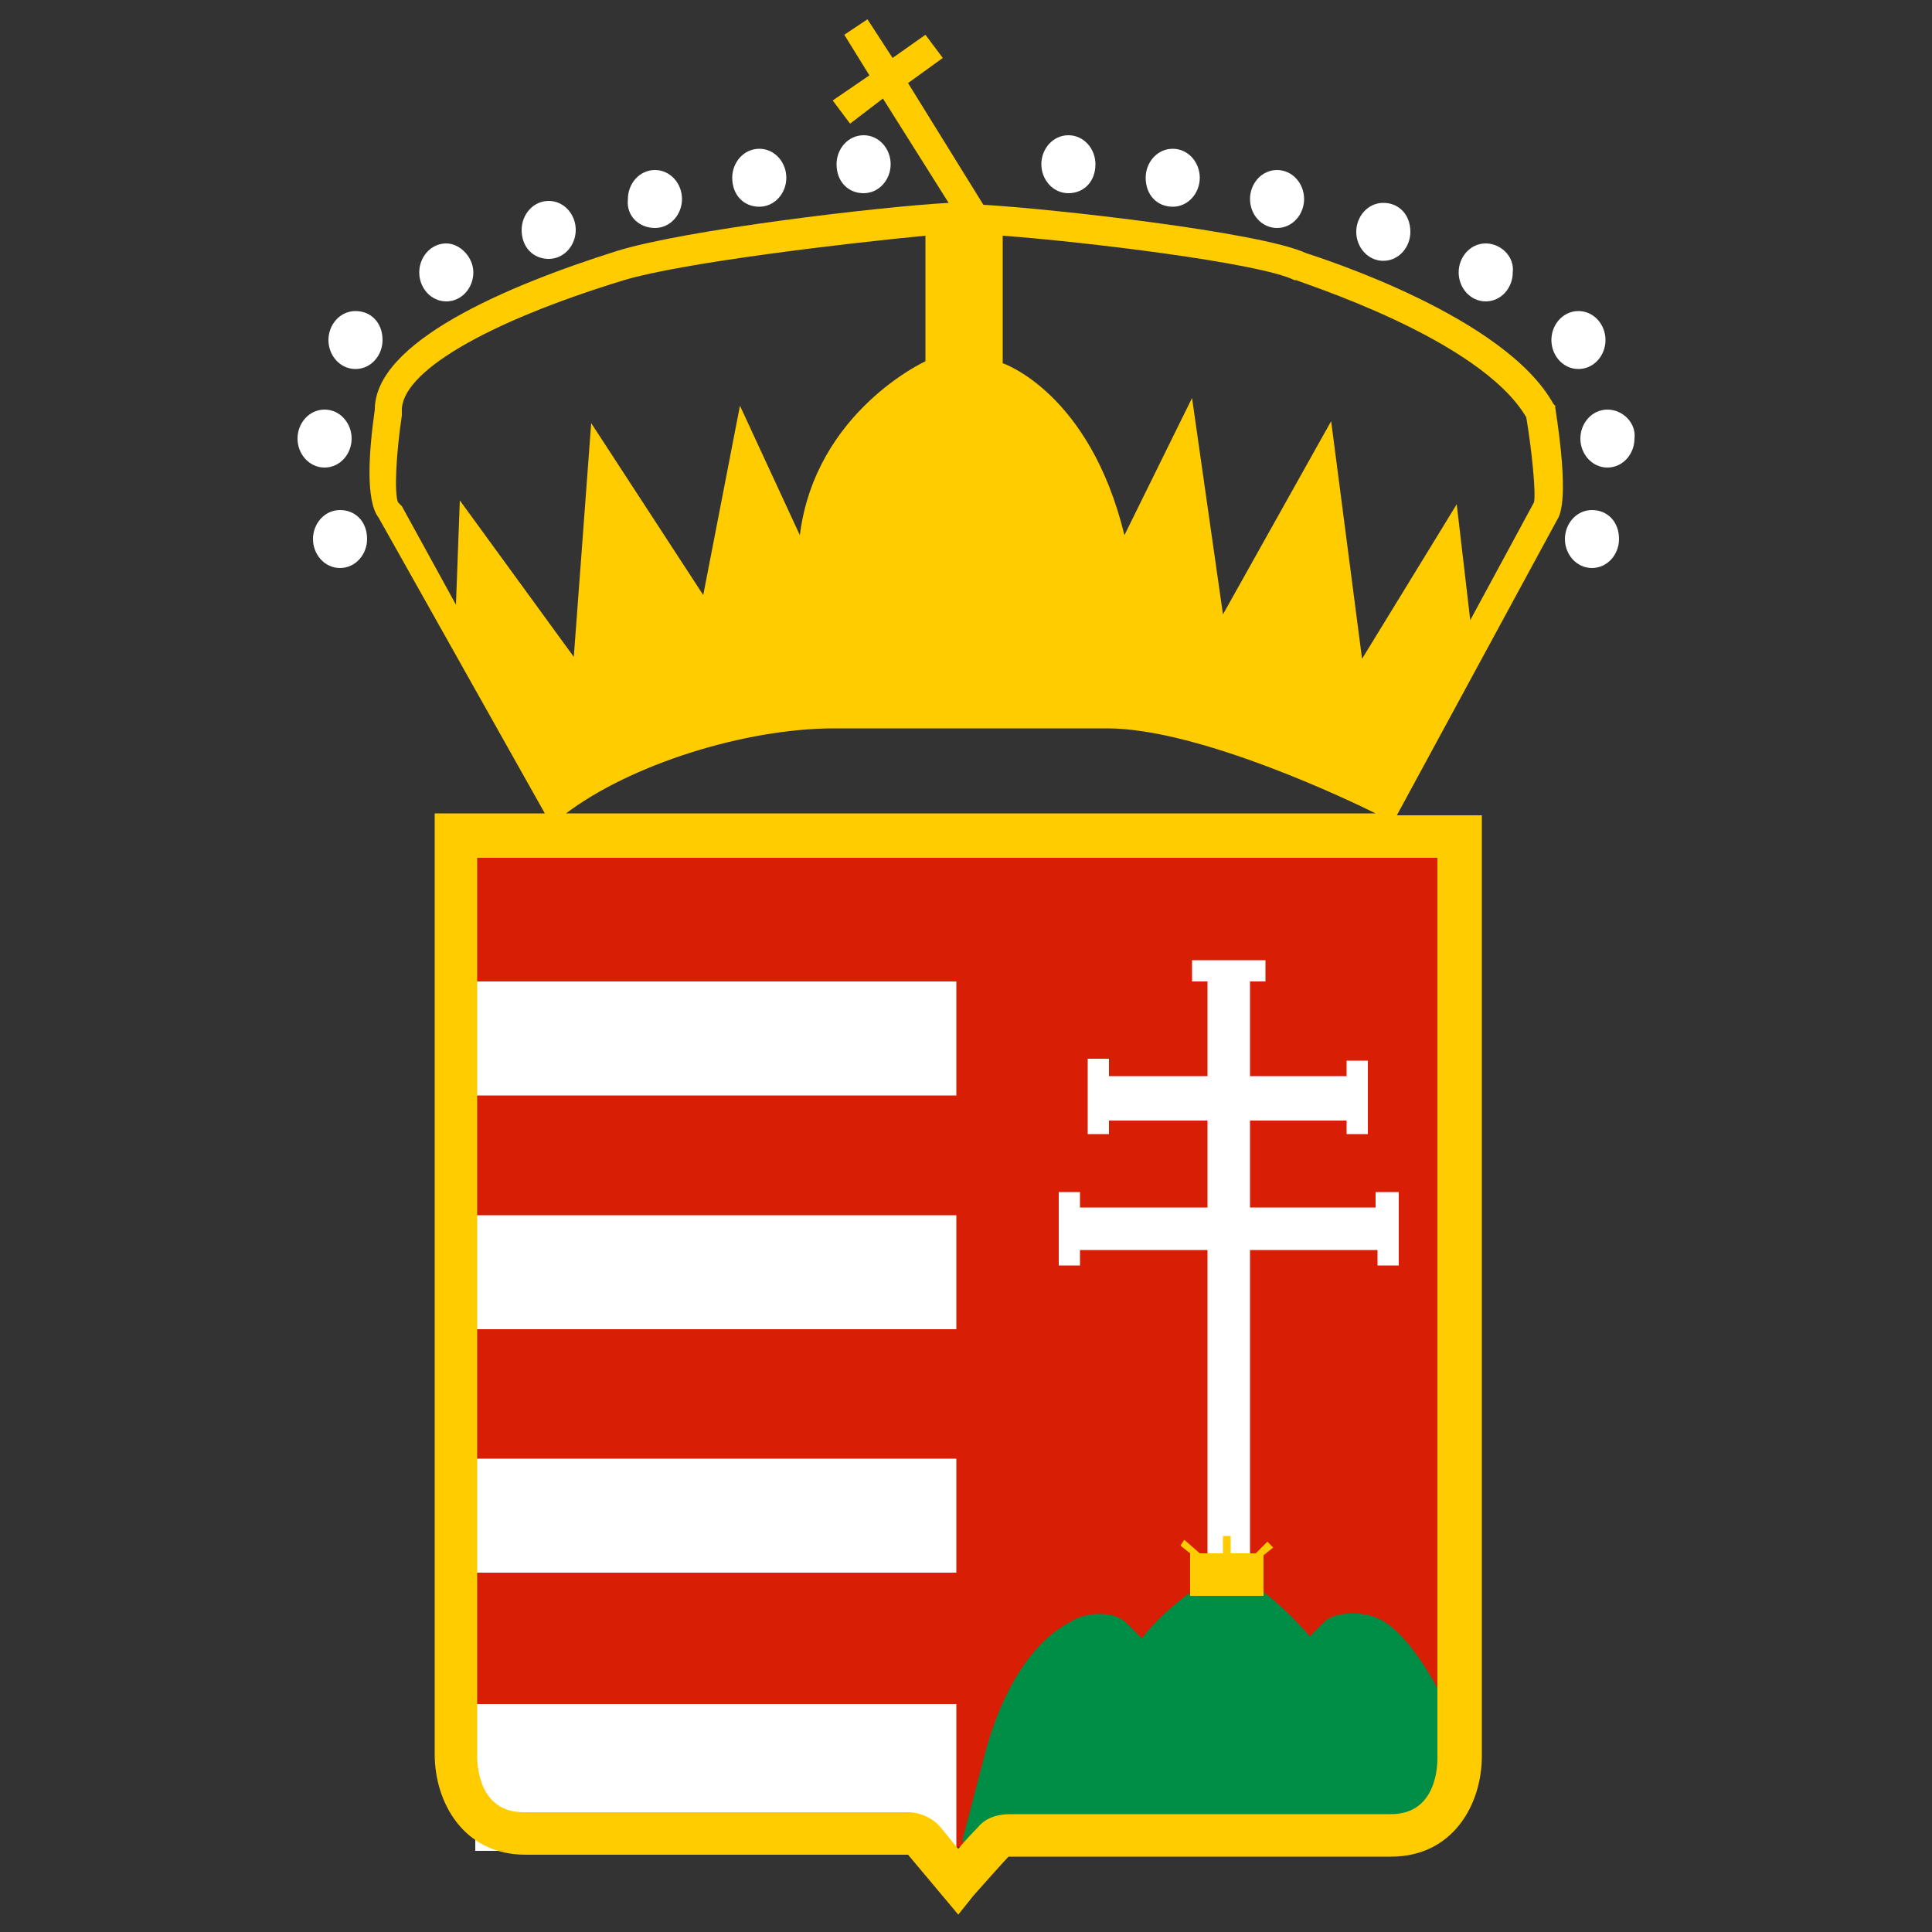 <?xml version="1.0" encoding="utf-8"?>
<!-- Generator: Adobe Illustrator 24.0.0, SVG Export Plug-In . SVG Version: 6.00 Build 0)  -->
<svg version="1.2" baseProfile="tiny" id="Layer_1" xmlns="http://www.w3.org/2000/svg" xmlns:xlink="http://www.w3.org/1999/xlink"
	 x="0px" y="0px" viewBox="0 0 100 100" xml:space="preserve">
<rect x="0" y="0" width="100" height="100" fill="#333333" stroke="none"/>
<path fill="#D81E05" d="M74.5,93.8l-24.9,1.8l-24.9-1.8V44.4h49.7L74.5,93.8z"/>
<path fill="#008D46" d="M61.5,82.5c-0.9,0.7-1.7,1.4-2.4,2.3L58.3,84c-0.6-0.6-2-0.6-2.8-0.1c-2.4,1.2-3.8,4.2-4.5,6.8l-1.2,4.6
	l24.2-0.7l1.4-3.8l0.5-0.2c0,0-2.1-5.6-4.5-6.8c-0.8-0.4-2.2-0.4-2.8,0.1l-0.8,0.8c-0.7-0.8-1.5-1.6-2.4-2.3L61.5,82.5z"/>
<path fill="#FFFFFF" d="M72.4,61.7l0,3.8l-1.1,0l0-0.8h-6.6l0,15.7l-2.2,0l0-15.7h-6.6l0,0.8l-1.1,0l0-3.8l1.1,0l0,0.8h6.6l0-4.5
	h-5.1l0,0.7l-1.1,0l0-3.9l1.1,0l0,0.9h5.1l0-4.9h-0.8v-1.1h3.8v1.1h-0.8l0,4.9h5v-0.8h1.1v3.8h-1.1V58h-5l0,4.5h6.5l0-0.8L72.4,61.7
	z M23.1,12.6c-0.8,0-1.4,0.7-1.4,1.5v0c0,0.8,0.6,1.5,1.4,1.5s1.4-0.7,1.4-1.5v0C24.5,13.3,23.8,12.6,23.1,12.6z M17.6,26.4
	c-0.8,0-1.4,0.7-1.4,1.5v0c0,0.8,0.6,1.5,1.4,1.5c0.8,0,1.4-0.7,1.4-1.5l0,0C19,27,18.4,26.4,17.6,26.4z M18.2,22.7L18.2,22.7
	c0-0.8-0.6-1.5-1.4-1.5c-0.8,0-1.4,0.7-1.4,1.5v0c0,0.8,0.6,1.5,1.4,1.5C17.6,24.2,18.2,23.5,18.2,22.7z M18.4,16.1
	c-0.8,0-1.4,0.7-1.4,1.5v0c0,0.8,0.6,1.5,1.4,1.5s1.4-0.7,1.4-1.5v0C19.8,16.7,19.2,16.1,18.4,16.1z M28.4,13.4
	c0.8,0,1.4-0.7,1.4-1.5v0c0-0.8-0.6-1.5-1.4-1.5S27,11.1,27,11.9v0C27,12.8,27.6,13.4,28.4,13.4z M33.9,11.8c0.8,0,1.4-0.7,1.4-1.5
	v0c0-0.8-0.6-1.5-1.4-1.5c-0.8,0-1.4,0.7-1.4,1.5v0C32.4,11.2,33.1,11.8,33.9,11.8z M39.3,10.7c0.8,0,1.4-0.7,1.4-1.5l0,0
	c0-0.8-0.6-1.5-1.4-1.5c-0.8,0-1.4,0.7-1.4,1.5v0C37.9,10.1,38.5,10.7,39.3,10.7z M44.7,10c0.8,0,1.4-0.7,1.4-1.5v0
	c0-0.8-0.6-1.5-1.4-1.5c-0.8,0-1.4,0.7-1.4,1.5v0C43.3,9.4,43.9,10,44.7,10z M24.6,95.8h24.9v-7.6H24.6V95.8z M24.6,56.7h24.9v-5.9
	H24.6V56.7z M24.6,81.4h24.9v-5.9H24.6V81.4z M24.6,68.8h24.9v-5.9H24.6V68.8z M76.9,12.6c-0.8,0-1.4,0.7-1.4,1.5v0
	c0,0.8,0.6,1.5,1.4,1.5s1.4-0.7,1.4-1.5v0C78.4,13.3,77.7,12.6,76.9,12.6z M82.4,26.4c-0.8,0-1.4,0.7-1.4,1.5l0,0
	c0,0.8,0.6,1.5,1.4,1.5c0.8,0,1.4-0.7,1.4-1.5v0C83.8,27,83.2,26.4,82.4,26.4z M83.2,21.2c-0.8,0-1.4,0.7-1.4,1.5v0
	c0,0.8,0.6,1.5,1.4,1.5c0.8,0,1.4-0.7,1.4-1.5v0C84.7,21.9,84,21.2,83.2,21.2z M83.1,17.6L83.1,17.6c0-0.8-0.6-1.5-1.4-1.5
	c-0.8,0-1.4,0.7-1.4,1.5v0c0,0.8,0.6,1.5,1.4,1.5S83.1,18.4,83.1,17.6z M71.6,10.5c-0.8,0-1.4,0.7-1.4,1.5v0c0,0.8,0.6,1.5,1.4,1.5
	c0.8,0,1.4-0.7,1.4-1.5v0C73,11.1,72.4,10.5,71.6,10.5z M66.1,11.8c0.8,0,1.4-0.7,1.4-1.5v0c0-0.8-0.6-1.5-1.4-1.5
	c-0.8,0-1.4,0.7-1.4,1.5v0C64.7,11.1,65.3,11.8,66.1,11.8z M60.7,10.7c0.8,0,1.4-0.7,1.4-1.5v0c0-0.8-0.6-1.5-1.4-1.5
	c-0.8,0-1.4,0.7-1.4,1.5l0,0C59.3,10.1,59.9,10.7,60.7,10.7z M56.7,8.5L56.7,8.5c0-0.8-0.6-1.5-1.4-1.5c-0.8,0-1.4,0.7-1.4,1.5v0
	c0,0.8,0.6,1.5,1.4,1.5S56.7,9.4,56.7,8.5z"/>
<path fill="#FFCC00" d="M65.4,80.5v2.1h-3.8v-2.2l-0.5-0.4l0.2-0.3l0.8,0.7h1.2v-0.9h0.4v0.9H65l0.6-0.6l0.3,0.3L65.4,80.5z
	 M80.6,26.9l-8.3,15.3l4.4,0v48.7c0,2.5-1.5,5.2-4.7,5.2H52.2c-0.2,0.2-1.8,2-1.8,2l-0.8,1L47,96l-19.8,0c-3.2,0-4.7-2.7-4.7-5.2
	V42.1l5.7,0l-8.6-15.3c-0.7-0.9-0.5-3.5-0.2-5.6c0-3.5,6.8-6.4,12.5-8.2c3.5-1.1,13.6-2.3,17.2-2.5l-3.4-5.4L44,6.4l-0.9-1.2L45,3.9
	l-1.3-2.1L44.9,1l1.3,2l1.7-1.2l0.9,1.2L47,4.3l3.9,6.3c3.5,0.2,14.3,1.4,16.7,2.5c0.9,0.3,10.3,3.3,12.8,7.8l0.1,0.1l0,0.1
	C81.2,25.6,80.8,26.6,80.6,26.9z M23.8,25.9l5.9,8.1l0.9-12.1l5.8,8.9l1.9-9.8l3.1,6.7c0.8-6.4,6.5-9,6.5-9v-6.5
	c-4.2,0.4-12.6,1.4-15.6,2.3c-7.2,2.2-11.6,4.8-11.5,6.8l0,0.1l0,0.1c-0.3,2-0.4,4-0.2,4.5l0.1,0.1l0.1,0.1l2.8,5.1L23.8,25.9z
	 M74.5,44.4l-49.8,0v46.5c0,0.5,0.1,2.9,2.4,2.9H47c0.6,0,1.3,0.3,1.7,0.8l0.9,1.1c0.4-0.5,0.9-1,1-1.1c0.4-0.5,1-0.7,1.7-0.7H72
	c2.4,0,2.4-2.6,2.4-2.9V44.4z M71.2,42.1c-1.2-0.6-9.1-4.4-13.9-4.4H43.2c-4.7,0-10.6,1.9-13.9,4.4L71.2,42.1z M79,21.6
	c-2.4-4.1-11.8-7-11.9-7.1l-0.1,0c-1.8-0.9-11-2-15.1-2.3l0,6.6c0,0,4.5,1.5,6.3,8.9l3.5-7.1l1.6,11.2l5.6-10l1.6,12.3l4.9-8l0.7,6
	l3.3-6.1C79.5,25.5,79.3,23.4,79,21.6z"/>
</svg>
